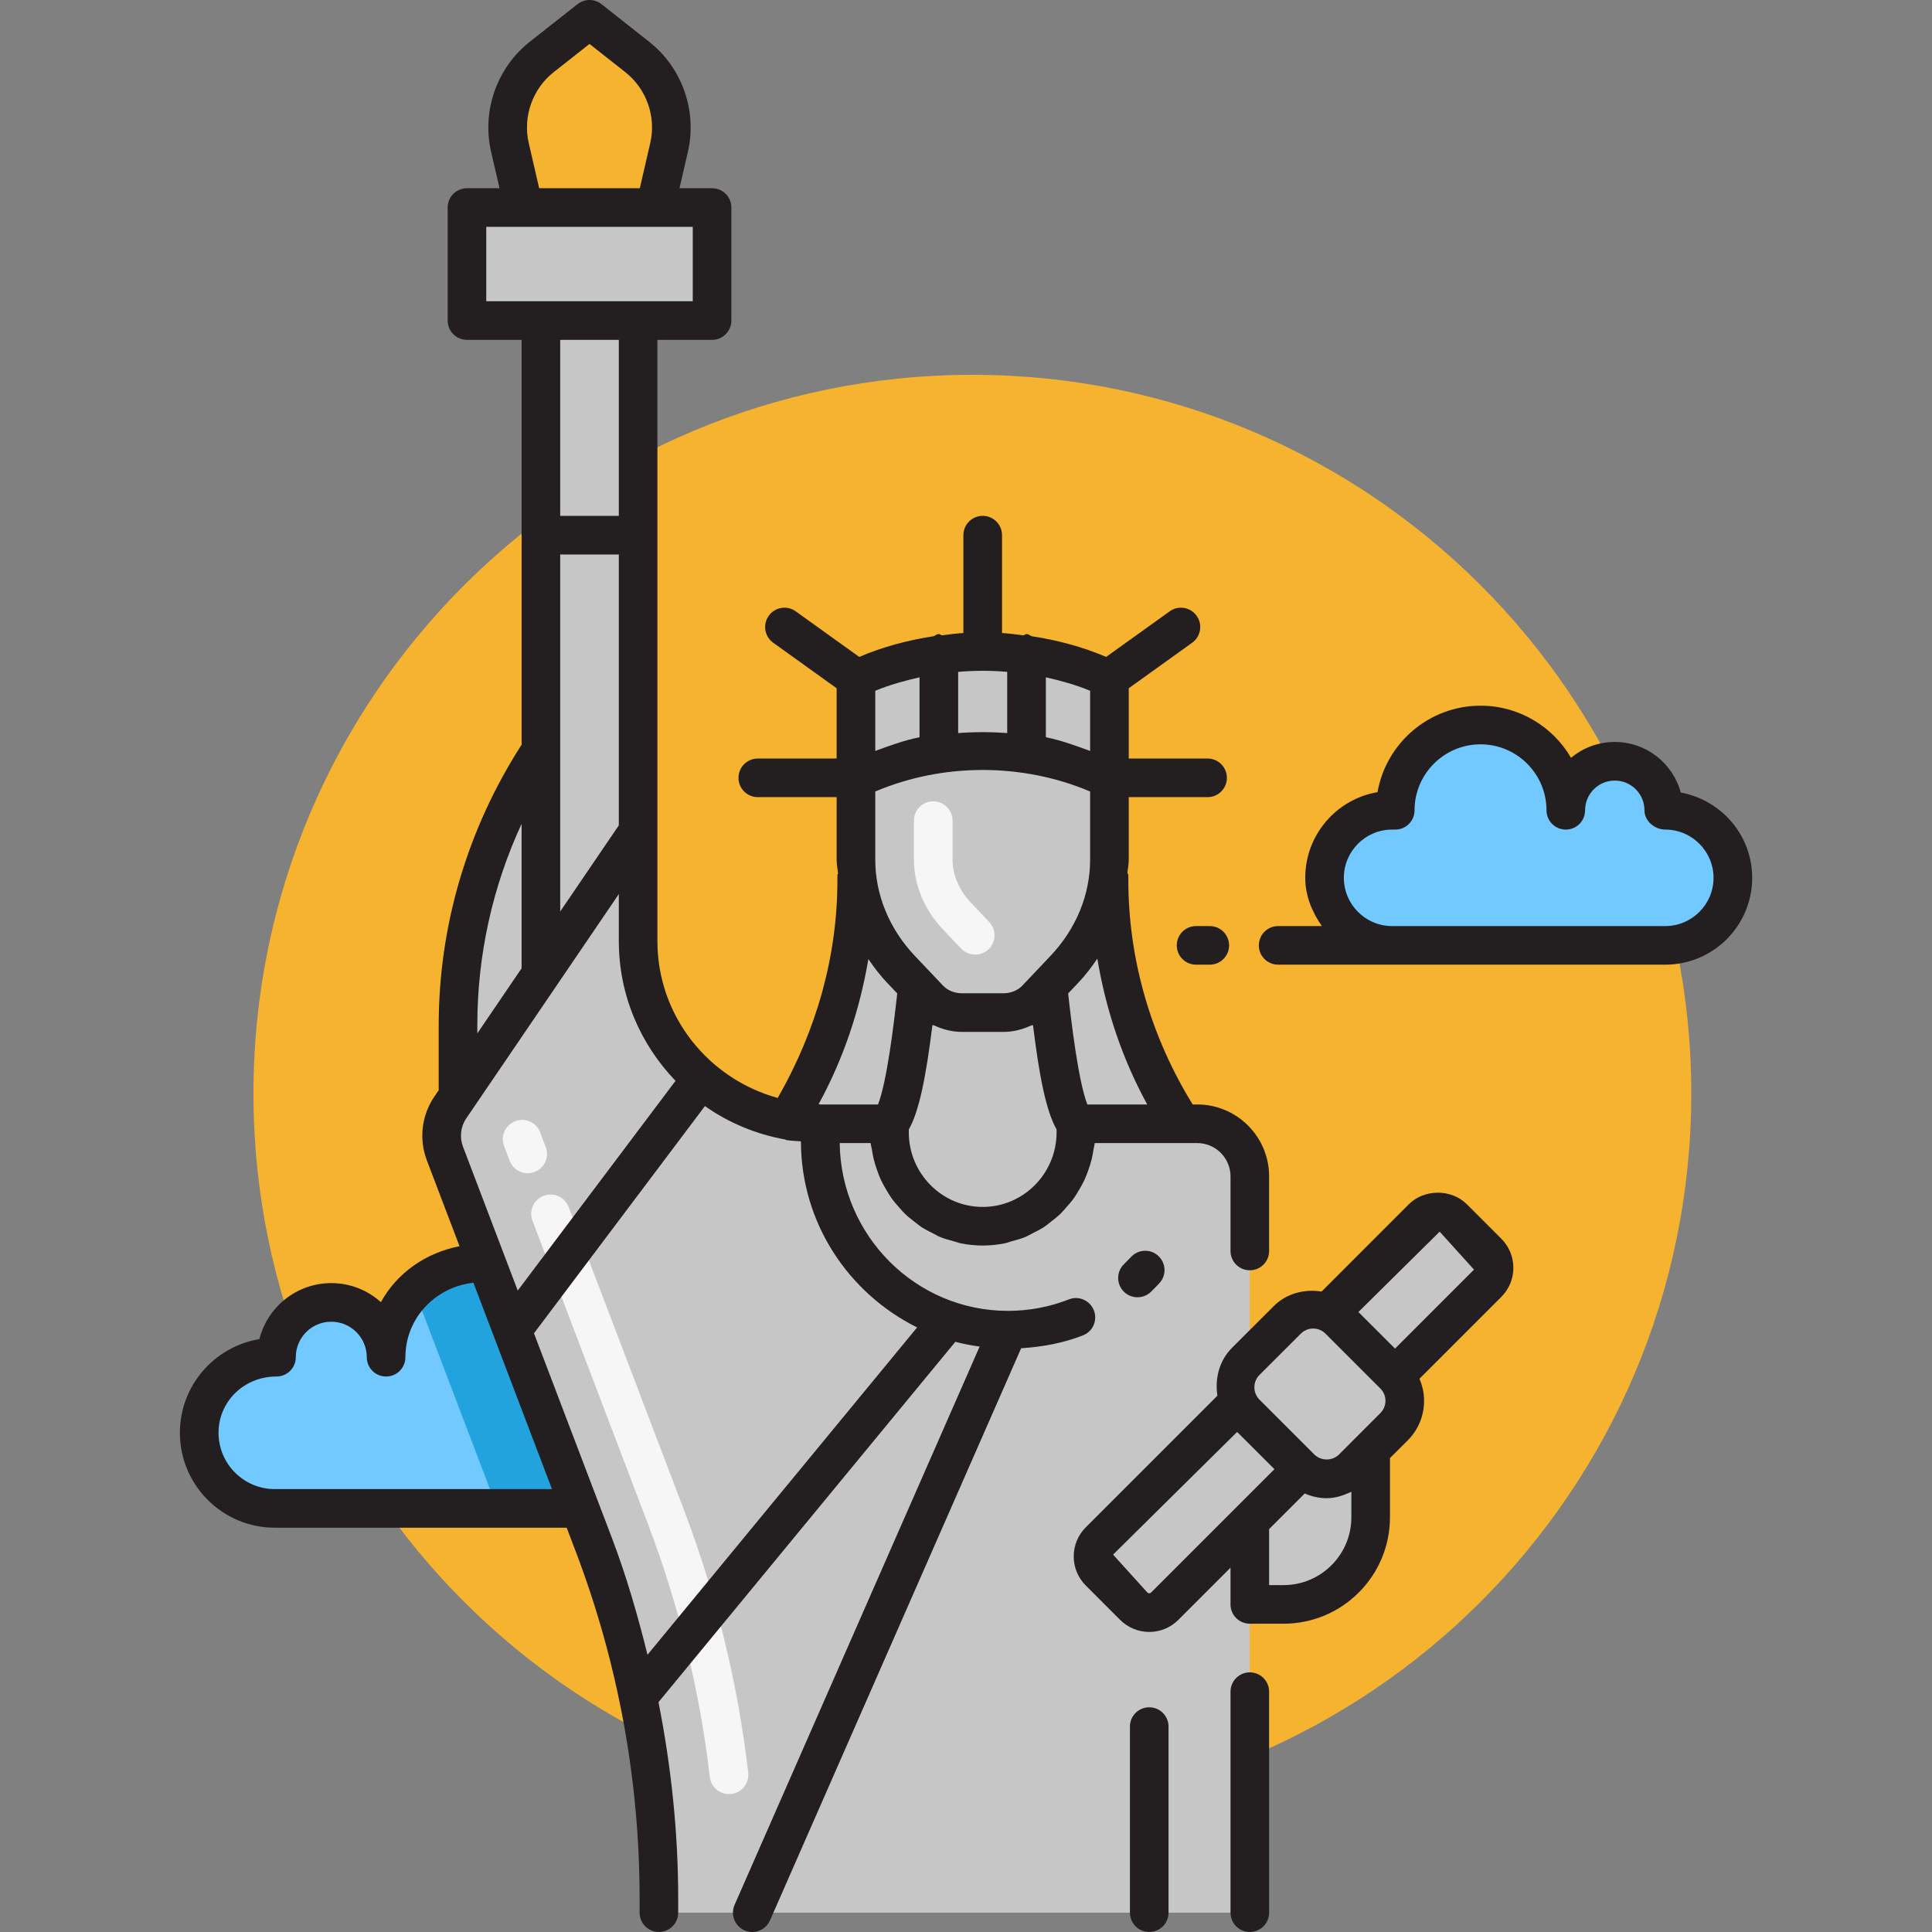 <svg width="54" height="54" viewBox="0 0 54 54" fill="none" xmlns="http://www.w3.org/2000/svg">
<rect x="0" y="0" width="54" height="54" fill="#808080" stroke="none"/>
<path d="M27.178 50.652C38.276 50.652 47.272 41.658 47.272 30.564C47.272 19.47 38.276 10.476 27.178 10.476C16.08 10.476 7.084 19.47 7.084 30.564C7.084 41.658 16.08 50.652 27.178 50.652Z" fill="#F6B330"/>
<path d="M16.223 37.935C17.39 37.935 18.336 38.881 18.336 40.048C18.336 41.215 17.39 42.16 16.223 42.16H7.68C6.513 42.16 5.567 41.214 5.567 40.048C5.567 38.881 6.513 37.935 7.68 37.935H7.727C7.727 37.089 8.412 36.403 9.259 36.403C10.105 36.403 10.791 37.089 10.791 37.935C10.791 36.462 11.985 35.268 13.458 35.268C14.931 35.268 16.125 36.462 16.125 37.935H16.223Z" fill="#71C9FF"/>
<path d="M18.336 40.048C18.336 38.881 17.391 37.935 16.224 37.935H16.126C16.126 36.462 14.931 35.268 13.459 35.268C12.722 35.268 12.056 35.566 11.573 36.048L13.9 42.16H16.224C17.391 42.16 18.336 41.214 18.336 40.048Z" fill="#22A3DD"/>
<path d="M12.802 30.637V28.659C12.802 25.918 13.607 23.238 15.118 20.952V27.232L12.802 30.637Z" fill="#C6C6C6"/>
<path d="M38.909 22.647C37.866 22.647 37.02 23.492 37.02 24.535C37.02 25.578 37.866 26.424 38.909 26.424H46.545C47.587 26.424 48.433 25.578 48.433 24.535C48.433 23.492 47.587 22.647 46.545 22.647H46.503C46.503 21.891 45.89 21.278 45.134 21.278C44.377 21.278 43.764 21.891 43.764 22.647C43.764 21.331 42.697 20.263 41.381 20.263C40.064 20.263 38.997 21.331 38.997 22.647H38.909Z" fill="#71C9FF"/>
<path d="M22.94 31.409H23.758H24.861H30.072H33.019C31.7 29.381 30.998 27.014 30.998 24.595V24.457H23.946V24.595C23.946 26.869 23.326 29.096 22.156 31.04L22.064 31.333C22.349 31.382 22.641 31.409 22.94 31.409Z" fill="#C6C6C6"/>
<path d="M17.836 23.236V14.958H15.118V27.232L17.836 23.236Z" fill="#C6C6C6"/>
<path d="M34.932 53.46V32.879C34.932 32.067 34.274 31.409 33.462 31.409H30.072V31.649C30.072 33.099 28.905 34.274 27.466 34.274C26.027 34.274 24.86 33.099 24.86 31.649V31.409H22.939C20.12 31.409 17.835 29.124 17.835 26.304V23.236L12.585 30.955C12.328 31.333 12.272 31.814 12.434 32.242L16.591 43.159C17.797 46.327 18.415 49.689 18.415 53.078V53.46H34.932Z" fill="#C6C6C6"/>
<path d="M14.75 32.793C14.533 32.793 14.328 32.66 14.246 32.445L14.089 32.035C13.983 31.756 14.123 31.444 14.401 31.338C14.684 31.23 14.993 31.371 15.098 31.649L15.254 32.059C15.361 32.338 15.221 32.651 14.943 32.756C14.879 32.781 14.814 32.793 14.75 32.793Z" fill="#F6F6F6"/>
<path d="M20.375 50.145C20.105 50.145 19.872 49.943 19.839 49.668C19.559 47.253 18.976 44.869 18.106 42.583L14.883 34.12C14.777 33.841 14.917 33.529 15.195 33.423C15.477 33.316 15.786 33.456 15.892 33.735L19.115 42.198C20.017 44.568 20.622 47.039 20.913 49.544C20.947 49.839 20.735 50.108 20.438 50.142C20.417 50.144 20.396 50.145 20.375 50.145Z" fill="#F6F6F6"/>
<path d="M19.902 5.801H13.051V8.959H19.902V5.801Z" fill="#C6C6C6"/>
<path d="M17.836 8.959H15.118V14.958H17.836V8.959Z" fill="#C6C6C6"/>
<path d="M16.477 0.54L15.142 1.592C14.381 2.192 14.035 3.177 14.253 4.121L14.64 5.801H18.313L18.7 4.121C18.918 3.177 18.572 2.192 17.811 1.592L16.477 0.54Z" fill="#F6B330"/>
<path d="M38.311 40.531V42.41C38.311 43.754 37.221 44.844 35.877 44.844H34.933V40.531H38.311Z" fill="#C6C6C6"/>
<path d="M23.924 18.959V24.03C23.924 25.151 24.369 26.236 25.181 27.091L25.971 27.924C26.198 28.163 26.532 28.302 26.883 28.302H28.049C28.401 28.302 28.734 28.163 28.961 27.924L29.751 27.091C30.563 26.236 31.009 25.151 31.009 24.03V18.959C28.816 17.907 26.117 17.907 23.924 18.959Z" fill="#C6C6C6"/>
<path d="M27.257 26.681C27.114 26.681 26.971 26.625 26.865 26.514L26.356 25.977C25.833 25.424 25.545 24.733 25.545 24.03V22.936C25.545 22.638 25.786 22.397 26.084 22.397C26.383 22.397 26.624 22.638 26.624 22.936V24.03C26.624 24.455 26.807 24.882 27.14 25.233L27.649 25.77C27.854 25.986 27.845 26.329 27.629 26.534C27.524 26.633 27.391 26.681 27.257 26.681Z" fill="#F6F6F6"/>
<path d="M28.05 28.302H26.884C26.533 28.302 26.199 28.163 25.972 27.924L25.643 27.577C25.517 28.724 25.286 30.879 24.861 31.409V31.649C24.861 33.098 26.028 34.274 27.467 34.274C28.906 34.274 30.072 33.099 30.072 31.649V31.409C29.647 30.879 29.416 28.724 29.291 27.577L28.962 27.924C28.735 28.163 28.401 28.302 28.05 28.302Z" fill="#C6C6C6"/>
<path d="M31.69 44.895L30.73 43.934C30.491 43.696 30.491 43.309 30.73 43.071L39.757 34.044C39.995 33.805 40.382 33.805 40.62 34.044L41.581 35.004C41.819 35.242 41.819 35.629 41.581 35.868L32.554 44.895C32.315 45.133 31.929 45.133 31.69 44.895Z" fill="#C6C6C6"/>
<path d="M38.963 39.878L37.805 41.036C37.405 41.437 36.756 41.437 36.356 41.036L34.82 39.501C34.419 39.1 34.419 38.452 34.82 38.051L35.978 36.893C36.378 36.493 37.027 36.493 37.427 36.893L38.963 38.429C39.363 38.829 39.363 39.478 38.963 39.878Z" fill="#C6C6C6"/>
<path d="M46.978 22.151C46.759 21.338 46.015 20.738 45.134 20.738C44.669 20.738 44.242 20.904 43.911 21.182C43.404 20.31 42.46 19.724 41.381 19.724C39.942 19.724 38.742 20.77 38.502 22.141C37.356 22.335 36.482 23.335 36.482 24.535C36.482 25.046 36.676 25.493 36.946 25.884H35.725C35.426 25.884 35.185 26.125 35.185 26.424C35.185 26.722 35.426 26.963 35.725 26.963H38.909H39.165H46.545C47.885 26.963 48.974 25.875 48.974 24.535C48.973 23.354 48.126 22.367 46.978 22.151ZM46.545 25.884H39.165H38.909C38.166 25.884 37.561 25.279 37.561 24.535C37.561 23.792 38.166 23.187 38.909 23.187H38.998C39.296 23.187 39.537 22.946 39.537 22.647C39.537 21.631 40.365 20.804 41.381 20.804C42.398 20.804 43.225 21.631 43.225 22.647C43.225 22.946 43.466 23.187 43.765 23.187C44.063 23.187 44.304 22.946 44.304 22.647C44.304 22.19 44.676 21.817 45.134 21.817C45.592 21.817 45.963 22.19 45.963 22.647C45.963 22.946 46.246 23.187 46.545 23.187C47.288 23.187 47.894 23.793 47.894 24.535C47.894 25.279 47.289 25.884 46.545 25.884ZM34.353 26.424C34.353 26.722 34.111 26.963 33.813 26.963H33.431C33.132 26.963 32.891 26.722 32.891 26.424C32.891 26.125 33.132 25.884 33.431 25.884H33.813C34.111 25.884 34.353 26.125 34.353 26.424ZM35.472 47.283V53.459C35.472 53.758 35.231 53.999 34.932 53.999C34.634 53.999 34.393 53.758 34.393 53.459V47.283C34.393 46.985 34.634 46.743 34.932 46.743C35.231 46.743 35.472 46.985 35.472 47.283ZM32.378 35.106C32.595 35.309 32.607 35.651 32.403 35.868C32.327 35.95 32.248 36.03 32.169 36.107C32.064 36.209 31.928 36.259 31.793 36.259C31.653 36.259 31.511 36.205 31.406 36.096C31.198 35.883 31.203 35.541 31.416 35.333L31.615 35.131C31.819 34.912 32.162 34.901 32.378 35.106ZM30.269 37.324C30.547 37.216 30.683 36.903 30.574 36.625C30.465 36.347 30.151 36.207 29.874 36.319C29.334 36.531 28.761 36.639 28.172 36.639C25.596 36.639 23.502 34.539 23.47 31.949H24.335C24.341 32.014 24.361 32.074 24.371 32.138C24.384 32.226 24.4 32.312 24.42 32.397C24.448 32.51 24.483 32.618 24.522 32.726C24.552 32.807 24.58 32.888 24.616 32.966C24.664 33.07 24.719 33.167 24.777 33.264C24.821 33.338 24.863 33.411 24.912 33.48C24.977 33.573 25.051 33.657 25.126 33.742C25.182 33.805 25.234 33.869 25.295 33.928C25.378 34.008 25.469 34.078 25.56 34.148C25.625 34.198 25.685 34.251 25.753 34.296C25.854 34.362 25.962 34.415 26.07 34.469C26.139 34.504 26.204 34.545 26.276 34.574C26.399 34.625 26.53 34.66 26.661 34.695C26.725 34.712 26.786 34.737 26.851 34.751C27.051 34.791 27.256 34.813 27.467 34.813C27.678 34.813 27.883 34.791 28.082 34.751C28.15 34.737 28.213 34.711 28.278 34.693C28.407 34.658 28.536 34.625 28.657 34.574C28.731 34.544 28.798 34.502 28.869 34.466C28.975 34.413 29.081 34.361 29.179 34.297C29.25 34.25 29.312 34.195 29.379 34.144C29.468 34.075 29.556 34.007 29.637 33.929C29.699 33.869 29.754 33.802 29.811 33.737C29.884 33.655 29.956 33.573 30.02 33.483C30.07 33.411 30.113 33.336 30.158 33.261C30.215 33.166 30.269 33.07 30.316 32.968C30.352 32.889 30.382 32.807 30.412 32.724C30.451 32.617 30.485 32.51 30.513 32.398C30.534 32.312 30.549 32.226 30.562 32.138C30.572 32.074 30.592 32.014 30.598 31.949H33.019H33.463C33.975 31.949 34.393 32.367 34.393 32.879V34.965C34.393 35.263 34.634 35.505 34.932 35.505C35.231 35.505 35.472 35.263 35.472 34.965V32.879C35.472 31.771 34.571 30.87 33.463 30.87H33.336C32.169 28.979 31.537 26.821 31.537 24.595V24.457C31.537 24.434 31.515 24.42 31.512 24.397C31.522 24.274 31.549 24.154 31.549 24.03V22.28H33.753C34.051 22.28 34.292 22.039 34.292 21.741C34.292 21.442 34.051 21.201 33.753 21.201H31.549V19.237L33.322 17.964C33.564 17.791 33.62 17.453 33.446 17.211C33.273 16.968 32.934 16.913 32.693 17.087L30.917 18.361C30.254 18.078 29.558 17.893 28.84 17.783C28.788 17.767 28.75 17.722 28.692 17.722C28.658 17.722 28.638 17.752 28.605 17.758C28.406 17.733 28.208 17.705 28.007 17.693V14.958C28.007 14.66 27.765 14.418 27.467 14.418C27.169 14.418 26.927 14.66 26.927 14.958V17.693C26.726 17.705 26.528 17.732 26.328 17.758C26.296 17.752 26.275 17.722 26.241 17.722C26.183 17.722 26.145 17.766 26.093 17.783C25.375 17.893 24.679 18.077 24.016 18.361L22.241 17.087C21.998 16.912 21.66 16.968 21.487 17.211C21.313 17.453 21.369 17.791 21.611 17.964L23.384 19.237V21.201H21.18C20.882 21.201 20.641 21.442 20.641 21.741C20.641 22.039 20.882 22.28 21.18 22.28H23.384V24.03C23.384 24.161 23.412 24.288 23.423 24.417C23.421 24.432 23.406 24.441 23.406 24.457V24.595C23.406 26.699 22.839 28.762 21.738 30.688C19.806 30.157 18.375 28.403 18.375 26.305V23.236V14.958V9.499H19.903C20.201 9.499 20.442 9.257 20.442 8.959V5.8C20.442 5.502 20.201 5.261 19.903 5.261H18.992L19.227 4.243C19.491 3.101 19.067 1.894 18.145 1.168L16.812 0.116C16.615 -0.039 16.339 -0.039 16.142 0.116L14.807 1.168C13.887 1.893 13.463 3.1 13.726 4.243L13.962 5.261H13.051C12.753 5.261 12.512 5.502 12.512 5.8V8.959C12.512 9.257 12.753 9.499 13.051 9.499H14.579V14.958V20.814C13.069 23.161 12.262 25.866 12.262 28.659V30.471L12.14 30.65C11.783 31.175 11.705 31.841 11.931 32.433L12.844 34.832C11.901 35.016 11.095 35.578 10.646 36.396C10.278 36.064 9.793 35.863 9.26 35.863C8.291 35.863 7.476 36.53 7.25 37.429C5.991 37.636 5.028 38.732 5.028 40.047C5.028 41.51 6.218 42.7 7.681 42.7H15.839L16.087 43.352C17.274 46.471 17.877 49.743 17.877 53.078V53.459C17.877 53.758 18.118 53.999 18.416 53.999C18.715 53.999 18.956 53.758 18.956 53.459V53.078C18.956 51.22 18.762 49.383 18.405 47.576L26.702 37.504C26.924 37.563 27.15 37.605 27.381 37.637L20.532 53.242C20.413 53.516 20.537 53.834 20.809 53.954C20.88 53.985 20.954 54 21.027 54C21.234 54 21.432 53.879 21.521 53.677L28.541 37.684C29.134 37.646 29.717 37.541 30.269 37.324ZM24.464 22.123C26.352 21.32 28.583 21.321 30.469 22.123V24.03C30.469 25.011 30.075 25.966 29.36 26.719L28.899 27.206L28.571 27.552C28.446 27.683 28.251 27.762 28.05 27.762H26.884C26.682 27.762 26.487 27.683 26.363 27.553L25.573 26.72C24.858 25.966 24.464 25.011 24.464 24.03V22.123H24.464ZM28.152 18.779V20.49C27.692 20.455 27.241 20.455 26.781 20.49V18.779C27.239 18.739 27.694 18.739 28.152 18.779ZM25.401 31.649V31.569C25.695 31.052 25.883 30.082 26.062 28.65C26.078 28.658 26.098 28.655 26.115 28.663C26.353 28.773 26.611 28.842 26.884 28.842H28.05C28.321 28.842 28.579 28.773 28.817 28.664C28.834 28.656 28.855 28.659 28.872 28.651C29.048 30.075 29.237 31.05 29.532 31.569V31.649C29.532 32.798 28.605 33.734 27.467 33.734C26.328 33.734 25.401 32.798 25.401 31.649ZM32.066 30.87H30.392C30.144 30.239 29.948 28.608 29.855 27.767L30.143 27.463C30.342 27.254 30.512 27.027 30.671 26.795C30.909 28.22 31.367 29.597 32.066 30.87ZM30.469 20.989C30.062 20.841 29.659 20.691 29.232 20.606V18.931C29.654 19.028 30.073 19.141 30.469 19.308V20.989ZM25.701 18.931V20.606C25.274 20.691 24.871 20.841 24.464 20.989V19.308C24.861 19.141 25.279 19.028 25.701 18.931ZM24.271 26.806C24.427 27.034 24.594 27.257 24.79 27.463L25.078 27.767C24.989 28.574 24.792 30.233 24.541 30.87H22.94C22.919 30.87 22.901 30.864 22.88 30.863C23.574 29.596 24.032 28.223 24.271 26.806ZM18.881 30.21L14.471 36.072L12.94 32.049C12.84 31.787 12.875 31.49 13.032 31.259L14.565 29.006L15.565 27.536C15.565 27.536 15.565 27.536 15.565 27.535L17.296 24.99V26.304C17.296 27.822 17.905 29.194 18.881 30.21ZM15.658 20.952V15.498H17.296V23.069L15.658 25.477V20.952ZM14.779 4C14.609 3.262 14.883 2.484 15.477 2.016L16.477 1.228L17.476 2.016C18.071 2.484 18.345 3.263 18.174 4L17.883 5.261H15.07L14.779 4ZM13.591 6.34H14.641H18.313H19.363V8.419H17.835H15.118H13.591V6.34ZM17.296 9.499V14.418H15.658V9.499H17.296ZM13.341 28.884V28.659C13.341 26.699 13.765 24.784 14.579 23.026V27.064L13.409 28.784L13.341 28.884ZM7.681 41.621C6.813 41.621 6.108 40.915 6.108 40.047C6.108 39.18 6.813 38.474 7.727 38.474C8.026 38.474 8.267 38.233 8.267 37.935C8.267 37.387 8.712 36.942 9.259 36.942C9.807 36.942 10.252 37.387 10.252 37.935C10.252 38.233 10.493 38.474 10.792 38.474C11.09 38.474 11.331 38.233 11.331 37.935C11.331 36.842 12.171 35.971 13.232 35.853L15.428 41.621H7.681ZM18.098 46.251C17.823 45.143 17.506 44.044 17.096 42.968L14.925 37.266L19.703 30.915C20.363 31.38 21.125 31.702 21.949 31.849C21.959 31.851 21.963 31.863 21.973 31.865C22.107 31.888 22.249 31.887 22.386 31.901C22.39 34.189 23.721 36.153 25.634 37.102L18.098 46.251ZM41.002 33.662C40.569 33.227 39.807 33.227 39.375 33.662L36.939 36.099C36.462 36.025 35.962 36.145 35.597 36.511L34.438 37.669C34.073 38.035 33.954 38.534 34.027 39.01L30.348 42.689C30.131 42.906 30.011 43.195 30.011 43.503C30.011 43.809 30.131 44.099 30.348 44.316L31.308 45.276C31.525 45.493 31.815 45.613 32.122 45.613C32.429 45.613 32.719 45.493 32.935 45.276L34.393 43.818V44.844C34.393 45.142 34.634 45.383 34.932 45.383H35.877C37.516 45.383 38.85 44.05 38.85 42.41V40.754L39.345 40.26C39.64 39.965 39.803 39.572 39.803 39.154C39.804 38.937 39.757 38.73 39.674 38.537L41.962 36.249C42.179 36.032 42.299 35.742 42.299 35.435C42.299 35.128 42.179 34.839 41.962 34.622L41.002 33.662ZM35.201 38.432L36.36 37.275C36.454 37.181 36.579 37.133 36.703 37.133C36.828 37.133 36.952 37.181 37.046 37.274L38.582 38.81C38.674 38.902 38.724 39.024 38.724 39.154C38.724 39.283 38.674 39.404 38.582 39.495C38.582 39.495 38.582 39.495 38.582 39.496L37.424 40.655C37.239 40.838 36.922 40.839 36.737 40.654L35.202 39.12C35.013 38.93 35.013 38.622 35.201 38.432ZM32.172 44.513C32.144 44.54 32.1 44.54 32.071 44.513L31.111 43.452L34.578 40.023L35.621 41.064L32.172 44.513ZM35.877 44.304H35.472V42.739L36.467 41.744C36.663 41.828 36.871 41.875 37.081 41.875C37.32 41.875 37.552 41.802 37.771 41.693V42.41C37.771 43.454 36.921 44.304 35.877 44.304ZM38.992 37.694L37.968 36.671L40.239 34.425L41.199 35.486L38.992 37.694ZM32.661 48.258V53.459C32.661 53.758 32.42 53.999 32.122 53.999C31.823 53.999 31.582 53.758 31.582 53.459V48.258C31.582 47.96 31.823 47.719 32.122 47.719C32.42 47.719 32.661 47.96 32.661 48.258Z" fill="#231F20"/>
</svg>
